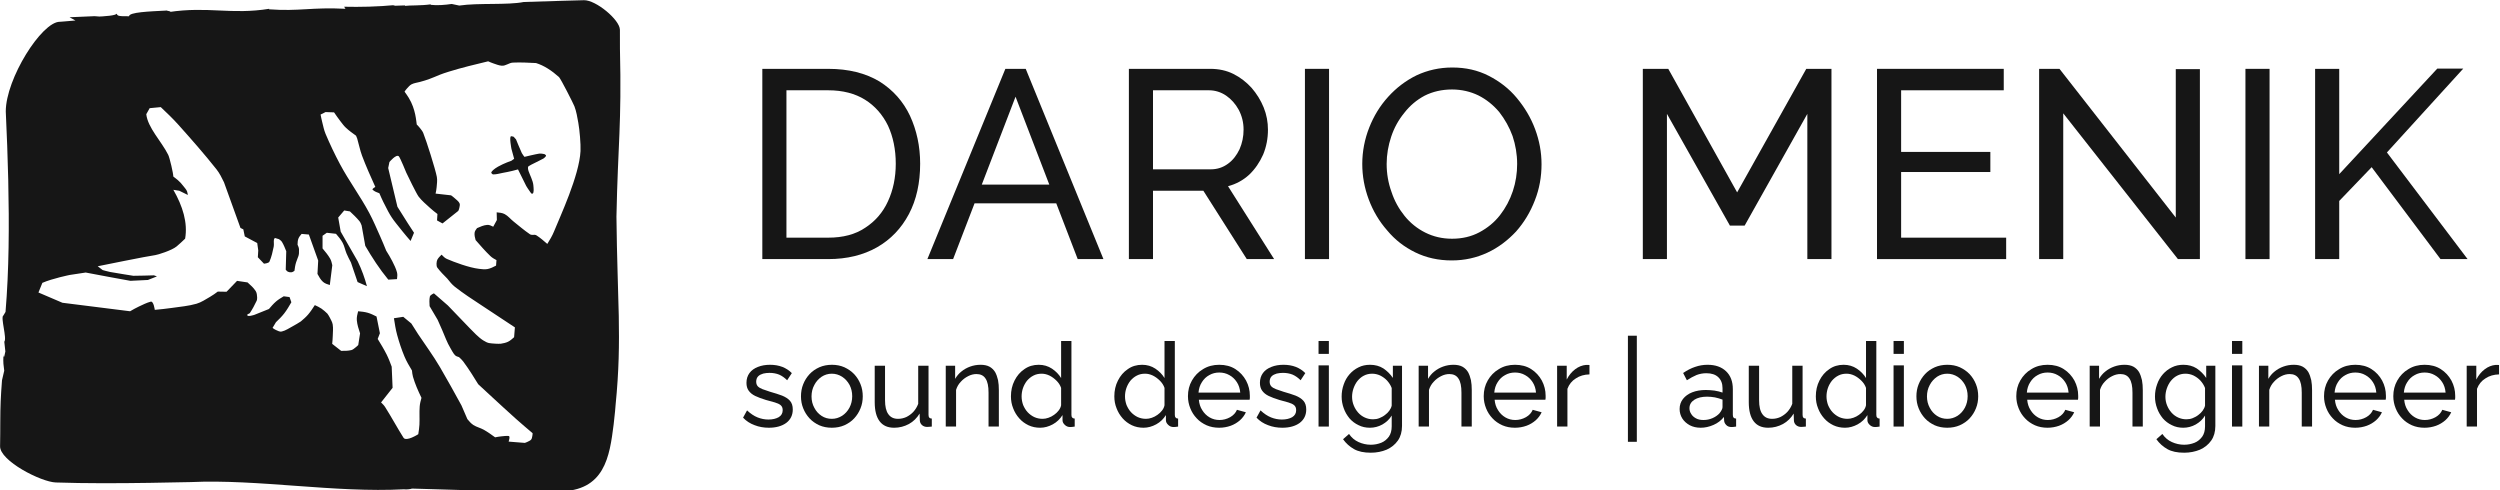 <?xml version="1.0" encoding="UTF-8" standalone="no"?>
<!DOCTYPE svg PUBLIC "-//W3C//DTD SVG 1.1//EN" "http://www.w3.org/Graphics/SVG/1.1/DTD/svg11.dtd">
<svg width="100%" height="100%" viewBox="0 0 622 122" version="1.1" xmlns="http://www.w3.org/2000/svg" xmlns:xlink="http://www.w3.org/1999/xlink" xml:space="preserve" xmlns:serif="http://www.serif.com/" style="fill-rule:evenodd;clip-rule:evenodd;stroke-linejoin:round;stroke-miterlimit:2;">
    <g transform="matrix(1,0,0,1,-199.5,-451.037)">
        <g id="logo2" transform="matrix(1,0,0,1,-110.5,0)">
            <g transform="matrix(1,0,0,1,252.64,257.152)">
                <g transform="matrix(66.667,0,0,66.667,241.36,258.348)">
                    <path d="M0.085,-0L0.085,-0.71L0.331,-0.71C0.407,-0.71 0.47,-0.694 0.522,-0.663C0.573,-0.631 0.611,-0.588 0.636,-0.535C0.661,-0.481 0.674,-0.421 0.674,-0.356C0.674,-0.284 0.66,-0.221 0.632,-0.168C0.604,-0.115 0.564,-0.073 0.513,-0.044C0.462,-0.015 0.401,-0 0.331,-0L0.085,-0ZM0.583,-0.356C0.583,-0.409 0.573,-0.457 0.554,-0.498C0.534,-0.539 0.505,-0.572 0.468,-0.595C0.431,-0.618 0.385,-0.63 0.331,-0.63L0.175,-0.63L0.175,-0.08L0.331,-0.08C0.386,-0.08 0.432,-0.092 0.469,-0.117C0.506,-0.141 0.535,-0.174 0.554,-0.216C0.573,-0.257 0.583,-0.304 0.583,-0.356Z" style="fill:rgb(22,22,22);fill-rule:nonzero;"/>
                </g>
                <g transform="matrix(66.667,0,0,66.667,287.427,258.348)">
                    <path d="M0.301,-0.71L0.377,-0.71L0.667,-0L0.571,-0L0.491,-0.208L0.186,-0.208L0.106,-0L0.01,-0L0.301,-0.71ZM0.465,-0.278L0.339,-0.606L0.213,-0.278L0.465,-0.278Z" style="fill:rgb(22,22,22);fill-rule:nonzero;"/>
                </g>
                <g transform="matrix(66.667,0,0,66.667,332.56,258.348)">
                    <path d="M0.085,-0L0.085,-0.71L0.389,-0.71C0.42,-0.71 0.449,-0.704 0.475,-0.691C0.501,-0.678 0.524,-0.66 0.543,-0.639C0.562,-0.617 0.577,-0.593 0.588,-0.566C0.599,-0.539 0.604,-0.511 0.604,-0.483C0.604,-0.45 0.598,-0.419 0.586,-0.39C0.573,-0.361 0.556,-0.336 0.534,-0.315C0.511,-0.294 0.485,-0.28 0.455,-0.272L0.627,-0L0.525,-0L0.363,-0.255L0.175,-0.255L0.175,-0L0.085,-0ZM0.175,-0.335L0.39,-0.335C0.415,-0.335 0.436,-0.342 0.455,-0.356C0.473,-0.369 0.487,-0.387 0.498,-0.41C0.508,-0.433 0.513,-0.457 0.513,-0.483C0.513,-0.51 0.507,-0.534 0.495,-0.557C0.483,-0.579 0.467,-0.597 0.448,-0.61C0.429,-0.623 0.407,-0.63 0.384,-0.63L0.175,-0.63L0.175,-0.335Z" style="fill:rgb(22,22,22);fill-rule:nonzero;"/>
                </g>
                <g transform="matrix(66.667,0,0,66.667,376.36,258.348)">
                    <rect x="0.085" y="-0.71" width="0.09" height="0.71" style="fill:rgb(22,22,22);fill-rule:nonzero;"/>
                </g>
                <g transform="matrix(66.667,0,0,66.667,393.693,258.348)">
                    <path d="M0.373,0.005C0.323,0.005 0.278,-0.005 0.237,-0.025C0.196,-0.045 0.161,-0.072 0.132,-0.107C0.102,-0.141 0.079,-0.18 0.063,-0.223C0.047,-0.266 0.039,-0.31 0.039,-0.355C0.039,-0.402 0.048,-0.448 0.065,-0.491C0.082,-0.534 0.105,-0.572 0.136,-0.606C0.166,-0.639 0.201,-0.666 0.242,-0.686C0.283,-0.705 0.327,-0.715 0.375,-0.715C0.425,-0.715 0.47,-0.705 0.511,-0.684C0.552,-0.663 0.587,-0.636 0.616,-0.601C0.645,-0.566 0.668,-0.528 0.684,-0.485C0.7,-0.442 0.708,-0.399 0.708,-0.354C0.708,-0.307 0.7,-0.262 0.683,-0.219C0.666,-0.175 0.643,-0.137 0.613,-0.103C0.582,-0.07 0.547,-0.043 0.506,-0.024C0.465,-0.005 0.421,0.005 0.373,0.005ZM0.13,-0.355C0.13,-0.319 0.136,-0.284 0.148,-0.251C0.159,-0.217 0.176,-0.187 0.197,-0.161C0.218,-0.135 0.244,-0.114 0.274,-0.099C0.304,-0.084 0.337,-0.076 0.374,-0.076C0.412,-0.076 0.446,-0.084 0.476,-0.1C0.506,-0.116 0.532,-0.137 0.553,-0.164C0.574,-0.191 0.59,-0.221 0.601,-0.254C0.612,-0.287 0.617,-0.321 0.617,-0.355C0.617,-0.391 0.611,-0.426 0.6,-0.459C0.588,-0.492 0.571,-0.522 0.55,-0.549C0.528,-0.575 0.502,-0.596 0.472,-0.611C0.443,-0.625 0.41,-0.633 0.374,-0.633C0.336,-0.633 0.302,-0.625 0.272,-0.61C0.242,-0.594 0.217,-0.573 0.196,-0.546C0.174,-0.519 0.158,-0.49 0.147,-0.457C0.136,-0.424 0.13,-0.39 0.13,-0.355Z" style="fill:rgb(22,22,22);fill-rule:nonzero;"/>
                </g>
                <g transform="matrix(66.667,0,0,66.667,460.427,258.348)">
                    <path d="M0.699,-0L0.699,-0.542L0.465,-0.125L0.41,-0.125L0.175,-0.542L0.175,-0L0.085,-0L0.085,-0.71L0.18,-0.71L0.437,-0.249L0.695,-0.71L0.789,-0.71L0.789,-0L0.699,-0Z" style="fill:rgb(22,22,22);fill-rule:nonzero;"/>
                </g>
                <g transform="matrix(66.667,0,0,66.667,518.693,258.348)">
                    <path d="M0.567,-0.08L0.567,-0L0.085,-0L0.085,-0.71L0.558,-0.71L0.558,-0.63L0.175,-0.63L0.175,-0.4L0.508,-0.4L0.508,-0.325L0.175,-0.325L0.175,-0.08L0.567,-0.08Z" style="fill:rgb(22,22,22);fill-rule:nonzero;"/>
                </g>
                <g transform="matrix(66.667,0,0,66.667,559.027,258.348)">
                    <path d="M0.175,-0.544L0.175,-0L0.085,-0L0.085,-0.71L0.161,-0.71L0.595,-0.155L0.595,-0.709L0.685,-0.709L0.685,-0L0.603,-0L0.175,-0.544Z" style="fill:rgb(22,22,22);fill-rule:nonzero;"/>
                </g>
                <g transform="matrix(66.667,0,0,66.667,610.36,258.348)">
                    <rect x="0.085" y="-0.71" width="0.09" height="0.71" style="fill:rgb(22,22,22);fill-rule:nonzero;"/>
                </g>
                <g transform="matrix(66.667,0,0,66.667,627.693,258.348)">
                    <path d="M0.085,-0L0.085,-0.71L0.175,-0.71L0.175,-0.317L0.541,-0.711L0.638,-0.711L0.353,-0.398L0.654,-0L0.553,-0L0.296,-0.343L0.175,-0.217L0.175,-0L0.085,-0Z" style="fill:rgb(22,22,22);fill-rule:nonzero;"/>
                </g>
                <g transform="matrix(29.167,0,0,29.167,241.36,300.015)">
                    <path d="M0.25,0.01C0.207,0.01 0.166,0.003 0.128,-0.012C0.09,-0.026 0.057,-0.047 0.03,-0.076L0.064,-0.138C0.094,-0.11 0.124,-0.09 0.154,-0.078C0.184,-0.066 0.215,-0.06 0.246,-0.06C0.282,-0.06 0.311,-0.067 0.334,-0.08C0.357,-0.094 0.368,-0.114 0.368,-0.14C0.368,-0.159 0.362,-0.173 0.35,-0.183C0.339,-0.192 0.322,-0.2 0.301,-0.206C0.28,-0.212 0.254,-0.219 0.225,-0.227C0.189,-0.238 0.159,-0.249 0.134,-0.261C0.109,-0.273 0.091,-0.288 0.078,-0.306C0.065,-0.324 0.059,-0.346 0.059,-0.373C0.059,-0.406 0.068,-0.434 0.085,-0.457C0.102,-0.48 0.126,-0.497 0.157,-0.509C0.187,-0.521 0.221,-0.527 0.26,-0.527C0.299,-0.527 0.334,-0.521 0.365,-0.509C0.396,-0.497 0.423,-0.479 0.446,-0.456L0.406,-0.395C0.385,-0.416 0.363,-0.432 0.338,-0.443C0.313,-0.453 0.286,-0.458 0.255,-0.458C0.237,-0.458 0.219,-0.456 0.202,-0.452C0.185,-0.447 0.17,-0.44 0.159,-0.429C0.148,-0.418 0.142,-0.402 0.142,-0.383C0.142,-0.366 0.147,-0.353 0.156,-0.343C0.165,-0.334 0.178,-0.326 0.196,-0.319C0.213,-0.313 0.235,-0.305 0.26,-0.297C0.299,-0.286 0.334,-0.275 0.363,-0.264C0.392,-0.252 0.414,-0.238 0.43,-0.22C0.446,-0.202 0.454,-0.177 0.454,-0.146C0.454,-0.097 0.435,-0.059 0.398,-0.031C0.361,-0.004 0.311,0.01 0.25,0.01Z" style="fill:rgb(22,22,22);fill-rule:nonzero;"/>
                </g>
                <g transform="matrix(29.167,0,0,29.167,255.593,300.015)">
                    <path d="M0.299,0.01C0.26,0.01 0.224,0.003 0.192,-0.011C0.16,-0.026 0.132,-0.045 0.109,-0.07C0.086,-0.095 0.068,-0.123 0.055,-0.156C0.042,-0.188 0.036,-0.222 0.036,-0.258C0.036,-0.294 0.042,-0.329 0.055,-0.361C0.068,-0.394 0.086,-0.422 0.109,-0.447C0.132,-0.472 0.16,-0.491 0.193,-0.506C0.225,-0.52 0.261,-0.527 0.3,-0.527C0.339,-0.527 0.374,-0.52 0.406,-0.506C0.438,-0.491 0.466,-0.472 0.49,-0.447C0.513,-0.422 0.531,-0.394 0.544,-0.361C0.557,-0.329 0.563,-0.294 0.563,-0.258C0.563,-0.222 0.557,-0.188 0.544,-0.156C0.531,-0.123 0.513,-0.095 0.49,-0.07C0.467,-0.045 0.439,-0.026 0.406,-0.011C0.374,0.003 0.338,0.01 0.299,0.01ZM0.126,-0.257C0.126,-0.221 0.134,-0.189 0.15,-0.16C0.165,-0.131 0.186,-0.108 0.212,-0.091C0.238,-0.074 0.267,-0.066 0.299,-0.066C0.331,-0.066 0.36,-0.075 0.387,-0.092C0.413,-0.109 0.434,-0.132 0.45,-0.162C0.465,-0.191 0.473,-0.223 0.473,-0.259C0.473,-0.295 0.465,-0.327 0.45,-0.356C0.434,-0.385 0.413,-0.408 0.387,-0.425C0.36,-0.442 0.331,-0.451 0.299,-0.451C0.267,-0.451 0.238,-0.442 0.212,-0.425C0.186,-0.407 0.165,-0.384 0.15,-0.355C0.134,-0.326 0.126,-0.293 0.126,-0.257Z" style="fill:rgb(22,22,22);fill-rule:nonzero;"/>
                </g>
                <g transform="matrix(29.167,0,0,29.167,273.064,300.015)">
                    <path d="M0.066,-0.208L0.066,-0.519L0.154,-0.519L0.154,-0.225C0.154,-0.172 0.163,-0.132 0.182,-0.106C0.201,-0.079 0.228,-0.066 0.265,-0.066C0.289,-0.066 0.312,-0.071 0.335,-0.081C0.357,-0.092 0.377,-0.106 0.395,-0.125C0.413,-0.145 0.427,-0.167 0.437,-0.194L0.437,-0.519L0.525,-0.519L0.525,-0.1C0.525,-0.089 0.527,-0.081 0.532,-0.076C0.536,-0.071 0.543,-0.069 0.553,-0.068L0.553,-0C0.543,0.001 0.535,0.002 0.53,0.002C0.524,0.003 0.518,0.003 0.513,0.003C0.496,0.003 0.482,-0.002 0.47,-0.012C0.458,-0.023 0.452,-0.035 0.451,-0.051L0.449,-0.111C0.426,-0.073 0.396,-0.043 0.358,-0.022C0.319,-0.001 0.277,0.01 0.232,0.01C0.177,0.01 0.136,-0.008 0.108,-0.045C0.08,-0.082 0.066,-0.136 0.066,-0.208Z" style="fill:rgb(22,22,22);fill-rule:nonzero;"/>
                </g>
                <g transform="matrix(29.167,0,0,29.167,290.593,300.015)">
                    <path d="M0.524,-0L0.436,-0L0.436,-0.289C0.436,-0.344 0.428,-0.384 0.41,-0.41C0.394,-0.435 0.368,-0.448 0.333,-0.448C0.309,-0.448 0.285,-0.442 0.262,-0.43C0.238,-0.418 0.217,-0.402 0.199,-0.382C0.18,-0.362 0.167,-0.339 0.159,-0.313L0.159,-0L0.071,-0L0.071,-0.519L0.151,-0.519L0.151,-0.407C0.165,-0.431 0.183,-0.453 0.205,-0.47C0.227,-0.488 0.252,-0.502 0.28,-0.512C0.308,-0.522 0.337,-0.527 0.368,-0.527C0.398,-0.527 0.423,-0.522 0.444,-0.511C0.464,-0.5 0.48,-0.484 0.492,-0.465C0.503,-0.445 0.511,-0.422 0.517,-0.396C0.522,-0.37 0.524,-0.341 0.524,-0.31L0.524,-0Z" style="fill:rgb(22,22,22);fill-rule:nonzero;"/>
                </g>
                <g transform="matrix(29.167,0,0,29.167,307.802,300.015)">
                    <path d="M0.037,-0.258C0.037,-0.307 0.047,-0.352 0.068,-0.393C0.088,-0.433 0.116,-0.466 0.152,-0.49C0.187,-0.515 0.228,-0.527 0.274,-0.527C0.316,-0.527 0.354,-0.516 0.387,-0.494C0.42,-0.472 0.446,-0.445 0.465,-0.414L0.465,-0.73L0.553,-0.73L0.553,-0.1C0.553,-0.089 0.555,-0.082 0.56,-0.077C0.564,-0.071 0.571,-0.069 0.581,-0.068L0.581,-0C0.564,0.003 0.551,0.004 0.542,0.004C0.525,0.004 0.509,-0.002 0.497,-0.014C0.484,-0.026 0.477,-0.039 0.477,-0.054L0.477,-0.098C0.456,-0.065 0.429,-0.038 0.394,-0.019C0.359,0 0.323,0.01 0.286,0.01C0.25,0.01 0.217,0.003 0.187,-0.011C0.156,-0.026 0.13,-0.045 0.108,-0.07C0.085,-0.096 0.068,-0.124 0.056,-0.156C0.043,-0.188 0.037,-0.222 0.037,-0.258ZM0.465,-0.182L0.465,-0.33C0.457,-0.353 0.444,-0.373 0.426,-0.391C0.408,-0.409 0.388,-0.424 0.366,-0.435C0.343,-0.446 0.321,-0.451 0.299,-0.451C0.273,-0.451 0.25,-0.446 0.229,-0.435C0.207,-0.424 0.19,-0.409 0.174,-0.391C0.16,-0.373 0.148,-0.352 0.14,-0.329C0.132,-0.306 0.128,-0.282 0.128,-0.257C0.128,-0.231 0.133,-0.207 0.141,-0.184C0.151,-0.161 0.163,-0.14 0.18,-0.122C0.196,-0.105 0.215,-0.091 0.236,-0.081C0.258,-0.071 0.282,-0.066 0.307,-0.066C0.323,-0.066 0.34,-0.069 0.357,-0.075C0.374,-0.081 0.39,-0.089 0.405,-0.1C0.42,-0.11 0.433,-0.123 0.444,-0.137C0.455,-0.151 0.462,-0.166 0.465,-0.182Z" style="fill:rgb(22,22,22);fill-rule:nonzero;"/>
                </g>
                <g transform="matrix(29.167,0,0,29.167,333.527,300.015)">
                    <path d="M0.037,-0.258C0.037,-0.307 0.047,-0.352 0.068,-0.393C0.088,-0.433 0.116,-0.466 0.152,-0.49C0.187,-0.515 0.228,-0.527 0.274,-0.527C0.316,-0.527 0.354,-0.516 0.387,-0.494C0.42,-0.472 0.446,-0.445 0.465,-0.414L0.465,-0.73L0.553,-0.73L0.553,-0.1C0.553,-0.089 0.555,-0.082 0.56,-0.077C0.564,-0.071 0.571,-0.069 0.581,-0.068L0.581,-0C0.564,0.003 0.551,0.004 0.542,0.004C0.525,0.004 0.509,-0.002 0.497,-0.014C0.484,-0.026 0.477,-0.039 0.477,-0.054L0.477,-0.098C0.456,-0.065 0.429,-0.038 0.394,-0.019C0.359,0 0.323,0.01 0.286,0.01C0.25,0.01 0.217,0.003 0.187,-0.011C0.156,-0.026 0.13,-0.045 0.108,-0.07C0.085,-0.096 0.068,-0.124 0.056,-0.156C0.043,-0.188 0.037,-0.222 0.037,-0.258ZM0.465,-0.182L0.465,-0.33C0.457,-0.353 0.444,-0.373 0.426,-0.391C0.408,-0.409 0.388,-0.424 0.366,-0.435C0.343,-0.446 0.321,-0.451 0.299,-0.451C0.273,-0.451 0.25,-0.446 0.229,-0.435C0.207,-0.424 0.19,-0.409 0.174,-0.391C0.16,-0.373 0.148,-0.352 0.14,-0.329C0.132,-0.306 0.128,-0.282 0.128,-0.257C0.128,-0.231 0.133,-0.207 0.141,-0.184C0.151,-0.161 0.163,-0.14 0.18,-0.122C0.196,-0.105 0.215,-0.091 0.236,-0.081C0.258,-0.071 0.282,-0.066 0.307,-0.066C0.323,-0.066 0.34,-0.069 0.357,-0.075C0.374,-0.081 0.39,-0.089 0.405,-0.1C0.42,-0.11 0.433,-0.123 0.444,-0.137C0.455,-0.151 0.462,-0.166 0.465,-0.182Z" style="fill:rgb(22,22,22);fill-rule:nonzero;"/>
                </g>
                <g transform="matrix(29.167,0,0,29.167,351.873,300.015)">
                    <path d="M0.302,0.01C0.263,0.01 0.227,0.003 0.195,-0.011C0.162,-0.026 0.134,-0.045 0.111,-0.07C0.087,-0.095 0.069,-0.123 0.056,-0.156C0.043,-0.188 0.036,-0.223 0.036,-0.259C0.036,-0.308 0.047,-0.353 0.07,-0.393C0.093,-0.433 0.124,-0.466 0.165,-0.49C0.205,-0.515 0.251,-0.527 0.303,-0.527C0.356,-0.527 0.402,-0.515 0.441,-0.49C0.48,-0.465 0.51,-0.432 0.532,-0.392C0.553,-0.352 0.564,-0.309 0.564,-0.263C0.564,-0.256 0.564,-0.25 0.564,-0.243C0.563,-0.237 0.563,-0.232 0.562,-0.229L0.129,-0.229C0.132,-0.195 0.141,-0.166 0.158,-0.14C0.174,-0.114 0.195,-0.093 0.221,-0.078C0.247,-0.063 0.275,-0.056 0.305,-0.056C0.337,-0.056 0.367,-0.064 0.396,-0.08C0.424,-0.096 0.443,-0.117 0.454,-0.143L0.53,-0.122C0.519,-0.097 0.502,-0.074 0.48,-0.054C0.457,-0.034 0.431,-0.018 0.401,-0.007C0.37,0.004 0.337,0.01 0.302,0.01ZM0.126,-0.29L0.482,-0.29C0.479,-0.324 0.47,-0.353 0.453,-0.379C0.436,-0.405 0.415,-0.425 0.389,-0.439C0.363,-0.454 0.334,-0.461 0.303,-0.461C0.272,-0.461 0.244,-0.454 0.218,-0.439C0.192,-0.425 0.171,-0.405 0.155,-0.379C0.138,-0.353 0.129,-0.324 0.126,-0.29Z" style="fill:rgb(22,22,22);fill-rule:nonzero;"/>
                </g>
                <g transform="matrix(29.167,0,0,29.167,369.11,300.015)">
                    <path d="M0.25,0.01C0.207,0.01 0.166,0.003 0.128,-0.012C0.09,-0.026 0.057,-0.047 0.03,-0.076L0.064,-0.138C0.094,-0.11 0.124,-0.09 0.154,-0.078C0.184,-0.066 0.215,-0.06 0.246,-0.06C0.282,-0.06 0.311,-0.067 0.334,-0.08C0.357,-0.094 0.368,-0.114 0.368,-0.14C0.368,-0.159 0.362,-0.173 0.35,-0.183C0.339,-0.192 0.322,-0.2 0.301,-0.206C0.28,-0.212 0.254,-0.219 0.225,-0.227C0.189,-0.238 0.159,-0.249 0.134,-0.261C0.109,-0.273 0.091,-0.288 0.078,-0.306C0.065,-0.324 0.059,-0.346 0.059,-0.373C0.059,-0.406 0.068,-0.434 0.085,-0.457C0.102,-0.48 0.126,-0.497 0.157,-0.509C0.187,-0.521 0.221,-0.527 0.26,-0.527C0.299,-0.527 0.334,-0.521 0.365,-0.509C0.396,-0.497 0.423,-0.479 0.446,-0.456L0.406,-0.395C0.385,-0.416 0.363,-0.432 0.338,-0.443C0.313,-0.453 0.286,-0.458 0.255,-0.458C0.237,-0.458 0.219,-0.456 0.202,-0.452C0.185,-0.447 0.17,-0.44 0.159,-0.429C0.148,-0.418 0.142,-0.402 0.142,-0.383C0.142,-0.366 0.147,-0.353 0.156,-0.343C0.165,-0.334 0.178,-0.326 0.196,-0.319C0.213,-0.313 0.235,-0.305 0.26,-0.297C0.299,-0.286 0.334,-0.275 0.363,-0.264C0.392,-0.252 0.414,-0.238 0.43,-0.22C0.446,-0.202 0.454,-0.177 0.454,-0.146C0.454,-0.097 0.435,-0.059 0.398,-0.031C0.361,-0.004 0.311,0.01 0.25,0.01Z" style="fill:rgb(22,22,22);fill-rule:nonzero;"/>
                </g>
                <g transform="matrix(29.167,0,0,29.167,383.343,300.015)">
                    <path d="M0.071,-0L0.071,-0.522L0.159,-0.522L0.159,-0L0.071,-0ZM0.071,-0.62L0.071,-0.73L0.159,-0.73L0.159,-0.62L0.071,-0.62Z" style="fill:rgb(22,22,22);fill-rule:nonzero;"/>
                </g>
                <g transform="matrix(29.167,0,0,29.167,390.052,300.015)">
                    <path d="M0.279,0.01C0.244,0.01 0.211,0.003 0.182,-0.012C0.152,-0.026 0.126,-0.046 0.105,-0.07C0.084,-0.096 0.067,-0.124 0.056,-0.156C0.044,-0.188 0.038,-0.221 0.038,-0.256C0.038,-0.293 0.044,-0.327 0.056,-0.36C0.067,-0.393 0.084,-0.422 0.106,-0.447C0.127,-0.471 0.153,-0.491 0.182,-0.505C0.211,-0.52 0.244,-0.527 0.28,-0.527C0.323,-0.527 0.361,-0.517 0.394,-0.496C0.426,-0.474 0.453,-0.448 0.475,-0.415L0.475,-0.519L0.553,-0.519L0.553,-0.005C0.553,0.044 0.541,0.086 0.518,0.119C0.494,0.153 0.462,0.179 0.422,0.197C0.381,0.214 0.336,0.223 0.287,0.223C0.228,0.223 0.18,0.213 0.143,0.192C0.106,0.171 0.075,0.143 0.05,0.108L0.101,0.063C0.122,0.094 0.149,0.117 0.182,0.132C0.215,0.147 0.25,0.155 0.287,0.155C0.319,0.155 0.348,0.149 0.376,0.138C0.403,0.127 0.424,0.109 0.441,0.086C0.457,0.063 0.465,0.033 0.465,-0.002L0.465,-0.094C0.446,-0.062 0.419,-0.037 0.386,-0.018C0.352,0.001 0.316,0.01 0.279,0.01ZM0.306,-0.062C0.325,-0.062 0.343,-0.065 0.36,-0.072C0.377,-0.079 0.393,-0.087 0.408,-0.099C0.423,-0.11 0.435,-0.122 0.445,-0.136C0.455,-0.15 0.462,-0.164 0.465,-0.179L0.465,-0.329C0.456,-0.353 0.442,-0.374 0.425,-0.393C0.408,-0.411 0.388,-0.425 0.366,-0.436C0.344,-0.446 0.321,-0.451 0.298,-0.451C0.271,-0.451 0.248,-0.445 0.227,-0.434C0.205,-0.423 0.188,-0.407 0.173,-0.389C0.158,-0.37 0.147,-0.348 0.139,-0.325C0.131,-0.302 0.127,-0.278 0.127,-0.254C0.127,-0.228 0.132,-0.203 0.141,-0.181C0.15,-0.158 0.163,-0.137 0.179,-0.119C0.195,-0.101 0.214,-0.087 0.236,-0.077C0.258,-0.067 0.281,-0.062 0.306,-0.062Z" style="fill:rgb(22,22,22);fill-rule:nonzero;"/>
                </g>
                <g transform="matrix(29.167,0,0,29.167,408.252,300.015)">
                    <path d="M0.524,-0L0.436,-0L0.436,-0.289C0.436,-0.344 0.428,-0.384 0.41,-0.41C0.394,-0.435 0.368,-0.448 0.333,-0.448C0.309,-0.448 0.285,-0.442 0.262,-0.43C0.238,-0.418 0.217,-0.402 0.199,-0.382C0.18,-0.362 0.167,-0.339 0.159,-0.313L0.159,-0L0.071,-0L0.071,-0.519L0.151,-0.519L0.151,-0.407C0.165,-0.431 0.183,-0.453 0.205,-0.47C0.227,-0.488 0.252,-0.502 0.28,-0.512C0.308,-0.522 0.337,-0.527 0.368,-0.527C0.398,-0.527 0.423,-0.522 0.444,-0.511C0.464,-0.5 0.48,-0.484 0.492,-0.465C0.503,-0.445 0.511,-0.422 0.517,-0.396C0.522,-0.37 0.524,-0.341 0.524,-0.31L0.524,-0Z" style="fill:rgb(22,22,22);fill-rule:nonzero;"/>
                </g>
                <g transform="matrix(29.167,0,0,29.167,425.46,300.015)">
                    <path d="M0.302,0.01C0.263,0.01 0.227,0.003 0.195,-0.011C0.162,-0.026 0.134,-0.045 0.111,-0.07C0.087,-0.095 0.069,-0.123 0.056,-0.156C0.043,-0.188 0.036,-0.223 0.036,-0.259C0.036,-0.308 0.047,-0.353 0.07,-0.393C0.093,-0.433 0.124,-0.466 0.165,-0.49C0.205,-0.515 0.251,-0.527 0.303,-0.527C0.356,-0.527 0.402,-0.515 0.441,-0.49C0.48,-0.465 0.51,-0.432 0.532,-0.392C0.553,-0.352 0.564,-0.309 0.564,-0.263C0.564,-0.256 0.564,-0.25 0.564,-0.243C0.563,-0.237 0.563,-0.232 0.562,-0.229L0.129,-0.229C0.132,-0.195 0.141,-0.166 0.158,-0.14C0.174,-0.114 0.195,-0.093 0.221,-0.078C0.247,-0.063 0.275,-0.056 0.305,-0.056C0.337,-0.056 0.367,-0.064 0.396,-0.08C0.424,-0.096 0.443,-0.117 0.454,-0.143L0.53,-0.122C0.519,-0.097 0.502,-0.074 0.48,-0.054C0.457,-0.034 0.431,-0.018 0.401,-0.007C0.37,0.004 0.337,0.01 0.302,0.01ZM0.126,-0.29L0.482,-0.29C0.479,-0.324 0.47,-0.353 0.453,-0.379C0.436,-0.405 0.415,-0.425 0.389,-0.439C0.363,-0.454 0.334,-0.461 0.303,-0.461C0.272,-0.461 0.244,-0.454 0.218,-0.439C0.192,-0.425 0.171,-0.405 0.155,-0.379C0.138,-0.353 0.129,-0.324 0.126,-0.29Z" style="fill:rgb(22,22,22);fill-rule:nonzero;"/>
                </g>
                <g transform="matrix(29.167,0,0,29.167,442.698,300.015)">
                    <path d="M0.347,-0.445C0.303,-0.444 0.264,-0.433 0.231,-0.411C0.197,-0.39 0.173,-0.36 0.159,-0.322L0.159,-0L0.071,-0L0.071,-0.519L0.153,-0.519L0.153,-0.401C0.171,-0.437 0.195,-0.466 0.225,-0.489C0.254,-0.511 0.285,-0.523 0.318,-0.526L0.335,-0.526C0.34,-0.526 0.344,-0.526 0.347,-0.525L0.347,-0.445Z" style="fill:rgb(22,22,22);fill-rule:nonzero;"/>
                </g>
                <g transform="matrix(29.167,0,0,29.167,459.993,300.015)">
                    <rect x="0.082" y="-0.775" width="0.076" height="0.905" style="fill:rgb(22,22,22);fill-rule:nonzero;"/>
                </g>
                <g transform="matrix(29.167,0,0,29.167,474.373,300.015)">
                    <path d="M0.03,-0.15C0.03,-0.183 0.04,-0.212 0.059,-0.236C0.078,-0.26 0.104,-0.279 0.137,-0.292C0.17,-0.305 0.209,-0.312 0.253,-0.312C0.276,-0.312 0.301,-0.31 0.327,-0.307C0.353,-0.303 0.376,-0.297 0.396,-0.29L0.396,-0.328C0.396,-0.367 0.384,-0.398 0.36,-0.421C0.336,-0.444 0.302,-0.455 0.258,-0.455C0.229,-0.455 0.202,-0.45 0.175,-0.44C0.149,-0.429 0.121,-0.414 0.092,-0.395L0.06,-0.457C0.094,-0.48 0.128,-0.498 0.162,-0.509C0.196,-0.521 0.231,-0.527 0.268,-0.527C0.335,-0.527 0.387,-0.509 0.426,-0.472C0.465,-0.435 0.484,-0.384 0.484,-0.319L0.484,-0.1C0.484,-0.089 0.486,-0.081 0.491,-0.076C0.495,-0.071 0.502,-0.069 0.512,-0.068L0.512,-0C0.503,0.001 0.496,0.002 0.49,0.003C0.483,0.004 0.478,0.004 0.474,0.004C0.453,0.004 0.438,-0.002 0.428,-0.013C0.417,-0.024 0.411,-0.036 0.41,-0.049L0.408,-0.082C0.385,-0.053 0.356,-0.03 0.319,-0.014C0.282,0.002 0.246,0.01 0.21,0.01C0.175,0.01 0.144,0.003 0.117,-0.011C0.09,-0.026 0.068,-0.045 0.053,-0.069C0.038,-0.093 0.03,-0.12 0.03,-0.15ZM0.37,-0.113C0.378,-0.123 0.384,-0.132 0.389,-0.142C0.394,-0.151 0.396,-0.159 0.396,-0.166L0.396,-0.23C0.375,-0.238 0.354,-0.244 0.331,-0.249C0.308,-0.253 0.286,-0.255 0.264,-0.255C0.219,-0.255 0.183,-0.246 0.156,-0.229C0.128,-0.211 0.114,-0.187 0.114,-0.157C0.114,-0.14 0.118,-0.124 0.128,-0.109C0.137,-0.093 0.15,-0.081 0.168,-0.071C0.185,-0.061 0.207,-0.056 0.233,-0.056C0.26,-0.056 0.286,-0.061 0.311,-0.072C0.336,-0.083 0.355,-0.097 0.37,-0.113Z" style="fill:rgb(22,22,22);fill-rule:nonzero;"/>
                </g>
                <g transform="matrix(29.167,0,0,29.167,490.531,300.015)">
                    <path d="M0.066,-0.208L0.066,-0.519L0.154,-0.519L0.154,-0.225C0.154,-0.172 0.163,-0.132 0.182,-0.106C0.201,-0.079 0.228,-0.066 0.265,-0.066C0.289,-0.066 0.312,-0.071 0.335,-0.081C0.357,-0.092 0.377,-0.106 0.395,-0.125C0.413,-0.145 0.427,-0.167 0.437,-0.194L0.437,-0.519L0.525,-0.519L0.525,-0.1C0.525,-0.089 0.527,-0.081 0.532,-0.076C0.536,-0.071 0.543,-0.069 0.553,-0.068L0.553,-0C0.543,0.001 0.535,0.002 0.53,0.002C0.524,0.003 0.518,0.003 0.513,0.003C0.496,0.003 0.482,-0.002 0.47,-0.012C0.458,-0.023 0.452,-0.035 0.451,-0.051L0.449,-0.111C0.426,-0.073 0.396,-0.043 0.358,-0.022C0.319,-0.001 0.277,0.01 0.232,0.01C0.177,0.01 0.136,-0.008 0.108,-0.045C0.08,-0.082 0.066,-0.136 0.066,-0.208Z" style="fill:rgb(22,22,22);fill-rule:nonzero;"/>
                </g>
                <g transform="matrix(29.167,0,0,29.167,508.06,300.015)">
                    <path d="M0.037,-0.258C0.037,-0.307 0.047,-0.352 0.068,-0.393C0.088,-0.433 0.116,-0.466 0.152,-0.49C0.187,-0.515 0.228,-0.527 0.274,-0.527C0.316,-0.527 0.354,-0.516 0.387,-0.494C0.42,-0.472 0.446,-0.445 0.465,-0.414L0.465,-0.73L0.553,-0.73L0.553,-0.1C0.553,-0.089 0.555,-0.082 0.56,-0.077C0.564,-0.071 0.571,-0.069 0.581,-0.068L0.581,-0C0.564,0.003 0.551,0.004 0.542,0.004C0.525,0.004 0.509,-0.002 0.497,-0.014C0.484,-0.026 0.477,-0.039 0.477,-0.054L0.477,-0.098C0.456,-0.065 0.429,-0.038 0.394,-0.019C0.359,0 0.323,0.01 0.286,0.01C0.25,0.01 0.217,0.003 0.187,-0.011C0.156,-0.026 0.13,-0.045 0.108,-0.07C0.085,-0.096 0.068,-0.124 0.056,-0.156C0.043,-0.188 0.037,-0.222 0.037,-0.258ZM0.465,-0.182L0.465,-0.33C0.457,-0.353 0.444,-0.373 0.426,-0.391C0.408,-0.409 0.388,-0.424 0.366,-0.435C0.343,-0.446 0.321,-0.451 0.299,-0.451C0.273,-0.451 0.25,-0.446 0.229,-0.435C0.207,-0.424 0.19,-0.409 0.174,-0.391C0.16,-0.373 0.148,-0.352 0.14,-0.329C0.132,-0.306 0.128,-0.282 0.128,-0.257C0.128,-0.231 0.133,-0.207 0.141,-0.184C0.151,-0.161 0.163,-0.14 0.18,-0.122C0.196,-0.105 0.215,-0.091 0.236,-0.081C0.258,-0.071 0.282,-0.066 0.307,-0.066C0.323,-0.066 0.34,-0.069 0.357,-0.075C0.374,-0.081 0.39,-0.089 0.405,-0.1C0.42,-0.11 0.433,-0.123 0.444,-0.137C0.455,-0.151 0.462,-0.166 0.465,-0.182Z" style="fill:rgb(22,22,22);fill-rule:nonzero;"/>
                </g>
                <g transform="matrix(29.167,0,0,29.167,526.406,300.015)">
                    <path d="M0.071,-0L0.071,-0.522L0.159,-0.522L0.159,-0L0.071,-0ZM0.071,-0.62L0.071,-0.73L0.159,-0.73L0.159,-0.62L0.071,-0.62Z" style="fill:rgb(22,22,22);fill-rule:nonzero;"/>
                </g>
                <g transform="matrix(29.167,0,0,29.167,533.114,300.015)">
                    <path d="M0.299,0.01C0.26,0.01 0.224,0.003 0.192,-0.011C0.16,-0.026 0.132,-0.045 0.109,-0.07C0.086,-0.095 0.068,-0.123 0.055,-0.156C0.042,-0.188 0.036,-0.222 0.036,-0.258C0.036,-0.294 0.042,-0.329 0.055,-0.361C0.068,-0.394 0.086,-0.422 0.109,-0.447C0.132,-0.472 0.16,-0.491 0.193,-0.506C0.225,-0.52 0.261,-0.527 0.3,-0.527C0.339,-0.527 0.374,-0.52 0.406,-0.506C0.438,-0.491 0.466,-0.472 0.49,-0.447C0.513,-0.422 0.531,-0.394 0.544,-0.361C0.557,-0.329 0.563,-0.294 0.563,-0.258C0.563,-0.222 0.557,-0.188 0.544,-0.156C0.531,-0.123 0.513,-0.095 0.49,-0.07C0.467,-0.045 0.439,-0.026 0.406,-0.011C0.374,0.003 0.338,0.01 0.299,0.01ZM0.126,-0.257C0.126,-0.221 0.134,-0.189 0.15,-0.16C0.165,-0.131 0.186,-0.108 0.212,-0.091C0.238,-0.074 0.267,-0.066 0.299,-0.066C0.331,-0.066 0.36,-0.075 0.387,-0.092C0.413,-0.109 0.434,-0.132 0.45,-0.162C0.465,-0.191 0.473,-0.223 0.473,-0.259C0.473,-0.295 0.465,-0.327 0.45,-0.356C0.434,-0.385 0.413,-0.408 0.387,-0.425C0.36,-0.442 0.331,-0.451 0.299,-0.451C0.267,-0.451 0.238,-0.442 0.212,-0.425C0.186,-0.407 0.165,-0.384 0.15,-0.355C0.134,-0.326 0.126,-0.293 0.126,-0.257Z" style="fill:rgb(22,22,22);fill-rule:nonzero;"/>
                </g>
                <g transform="matrix(29.167,0,0,29.167,557.964,300.015)">
                    <path d="M0.302,0.01C0.263,0.01 0.227,0.003 0.195,-0.011C0.162,-0.026 0.134,-0.045 0.111,-0.07C0.087,-0.095 0.069,-0.123 0.056,-0.156C0.043,-0.188 0.036,-0.223 0.036,-0.259C0.036,-0.308 0.047,-0.353 0.07,-0.393C0.093,-0.433 0.124,-0.466 0.165,-0.49C0.205,-0.515 0.251,-0.527 0.303,-0.527C0.356,-0.527 0.402,-0.515 0.441,-0.49C0.48,-0.465 0.51,-0.432 0.532,-0.392C0.553,-0.352 0.564,-0.309 0.564,-0.263C0.564,-0.256 0.564,-0.25 0.564,-0.243C0.563,-0.237 0.563,-0.232 0.562,-0.229L0.129,-0.229C0.132,-0.195 0.141,-0.166 0.158,-0.14C0.174,-0.114 0.195,-0.093 0.221,-0.078C0.247,-0.063 0.275,-0.056 0.305,-0.056C0.337,-0.056 0.367,-0.064 0.396,-0.08C0.424,-0.096 0.443,-0.117 0.454,-0.143L0.53,-0.122C0.519,-0.097 0.502,-0.074 0.48,-0.054C0.457,-0.034 0.431,-0.018 0.401,-0.007C0.37,0.004 0.337,0.01 0.302,0.01ZM0.126,-0.29L0.482,-0.29C0.479,-0.324 0.47,-0.353 0.453,-0.379C0.436,-0.405 0.415,-0.425 0.389,-0.439C0.363,-0.454 0.334,-0.461 0.303,-0.461C0.272,-0.461 0.244,-0.454 0.218,-0.439C0.192,-0.425 0.171,-0.405 0.155,-0.379C0.138,-0.353 0.129,-0.324 0.126,-0.29Z" style="fill:rgb(22,22,22);fill-rule:nonzero;"/>
                </g>
                <g transform="matrix(29.167,0,0,29.167,575.202,300.015)">
                    <path d="M0.524,-0L0.436,-0L0.436,-0.289C0.436,-0.344 0.428,-0.384 0.41,-0.41C0.394,-0.435 0.368,-0.448 0.333,-0.448C0.309,-0.448 0.285,-0.442 0.262,-0.43C0.238,-0.418 0.217,-0.402 0.199,-0.382C0.18,-0.362 0.167,-0.339 0.159,-0.313L0.159,-0L0.071,-0L0.071,-0.519L0.151,-0.519L0.151,-0.407C0.165,-0.431 0.183,-0.453 0.205,-0.47C0.227,-0.488 0.252,-0.502 0.28,-0.512C0.308,-0.522 0.337,-0.527 0.368,-0.527C0.398,-0.527 0.423,-0.522 0.444,-0.511C0.464,-0.5 0.48,-0.484 0.492,-0.465C0.503,-0.445 0.511,-0.422 0.517,-0.396C0.522,-0.37 0.524,-0.341 0.524,-0.31L0.524,-0Z" style="fill:rgb(22,22,22);fill-rule:nonzero;"/>
                </g>
                <g transform="matrix(29.167,0,0,29.167,592.41,300.015)">
                    <path d="M0.279,0.01C0.244,0.01 0.211,0.003 0.182,-0.012C0.152,-0.026 0.126,-0.046 0.105,-0.07C0.084,-0.096 0.067,-0.124 0.056,-0.156C0.044,-0.188 0.038,-0.221 0.038,-0.256C0.038,-0.293 0.044,-0.327 0.056,-0.36C0.067,-0.393 0.084,-0.422 0.106,-0.447C0.127,-0.471 0.153,-0.491 0.182,-0.505C0.211,-0.52 0.244,-0.527 0.28,-0.527C0.323,-0.527 0.361,-0.517 0.394,-0.496C0.426,-0.474 0.453,-0.448 0.475,-0.415L0.475,-0.519L0.553,-0.519L0.553,-0.005C0.553,0.044 0.541,0.086 0.518,0.119C0.494,0.153 0.462,0.179 0.422,0.197C0.381,0.214 0.336,0.223 0.287,0.223C0.228,0.223 0.18,0.213 0.143,0.192C0.106,0.171 0.075,0.143 0.05,0.108L0.101,0.063C0.122,0.094 0.149,0.117 0.182,0.132C0.215,0.147 0.25,0.155 0.287,0.155C0.319,0.155 0.348,0.149 0.376,0.138C0.403,0.127 0.424,0.109 0.441,0.086C0.457,0.063 0.465,0.033 0.465,-0.002L0.465,-0.094C0.446,-0.062 0.419,-0.037 0.386,-0.018C0.352,0.001 0.316,0.01 0.279,0.01ZM0.306,-0.062C0.325,-0.062 0.343,-0.065 0.36,-0.072C0.377,-0.079 0.393,-0.087 0.408,-0.099C0.423,-0.11 0.435,-0.122 0.445,-0.136C0.455,-0.15 0.462,-0.164 0.465,-0.179L0.465,-0.329C0.456,-0.353 0.442,-0.374 0.425,-0.393C0.408,-0.411 0.388,-0.425 0.366,-0.436C0.344,-0.446 0.321,-0.451 0.298,-0.451C0.271,-0.451 0.248,-0.445 0.227,-0.434C0.205,-0.423 0.188,-0.407 0.173,-0.389C0.158,-0.37 0.147,-0.348 0.139,-0.325C0.131,-0.302 0.127,-0.278 0.127,-0.254C0.127,-0.228 0.132,-0.203 0.141,-0.181C0.15,-0.158 0.163,-0.137 0.179,-0.119C0.195,-0.101 0.214,-0.087 0.236,-0.077C0.258,-0.067 0.281,-0.062 0.306,-0.062Z" style="fill:rgb(22,22,22);fill-rule:nonzero;"/>
                </g>
                <g transform="matrix(29.167,0,0,29.167,610.61,300.015)">
                    <path d="M0.071,-0L0.071,-0.522L0.159,-0.522L0.159,-0L0.071,-0ZM0.071,-0.62L0.071,-0.73L0.159,-0.73L0.159,-0.62L0.071,-0.62Z" style="fill:rgb(22,22,22);fill-rule:nonzero;"/>
                </g>
                <g transform="matrix(29.167,0,0,29.167,617.318,300.015)">
                    <path d="M0.524,-0L0.436,-0L0.436,-0.289C0.436,-0.344 0.428,-0.384 0.41,-0.41C0.394,-0.435 0.368,-0.448 0.333,-0.448C0.309,-0.448 0.285,-0.442 0.262,-0.43C0.238,-0.418 0.217,-0.402 0.199,-0.382C0.18,-0.362 0.167,-0.339 0.159,-0.313L0.159,-0L0.071,-0L0.071,-0.519L0.151,-0.519L0.151,-0.407C0.165,-0.431 0.183,-0.453 0.205,-0.47C0.227,-0.488 0.252,-0.502 0.28,-0.512C0.308,-0.522 0.337,-0.527 0.368,-0.527C0.398,-0.527 0.423,-0.522 0.444,-0.511C0.464,-0.5 0.48,-0.484 0.492,-0.465C0.503,-0.445 0.511,-0.422 0.517,-0.396C0.522,-0.37 0.524,-0.341 0.524,-0.31L0.524,-0Z" style="fill:rgb(22,22,22);fill-rule:nonzero;"/>
                </g>
                <g transform="matrix(29.167,0,0,29.167,634.527,300.015)">
                    <path d="M0.302,0.01C0.263,0.01 0.227,0.003 0.195,-0.011C0.162,-0.026 0.134,-0.045 0.111,-0.07C0.087,-0.095 0.069,-0.123 0.056,-0.156C0.043,-0.188 0.036,-0.223 0.036,-0.259C0.036,-0.308 0.047,-0.353 0.07,-0.393C0.093,-0.433 0.124,-0.466 0.165,-0.49C0.205,-0.515 0.251,-0.527 0.303,-0.527C0.356,-0.527 0.402,-0.515 0.441,-0.49C0.48,-0.465 0.51,-0.432 0.532,-0.392C0.553,-0.352 0.564,-0.309 0.564,-0.263C0.564,-0.256 0.564,-0.25 0.564,-0.243C0.563,-0.237 0.563,-0.232 0.562,-0.229L0.129,-0.229C0.132,-0.195 0.141,-0.166 0.158,-0.14C0.174,-0.114 0.195,-0.093 0.221,-0.078C0.247,-0.063 0.275,-0.056 0.305,-0.056C0.337,-0.056 0.367,-0.064 0.396,-0.08C0.424,-0.096 0.443,-0.117 0.454,-0.143L0.53,-0.122C0.519,-0.097 0.502,-0.074 0.48,-0.054C0.457,-0.034 0.431,-0.018 0.401,-0.007C0.37,0.004 0.337,0.01 0.302,0.01ZM0.126,-0.29L0.482,-0.29C0.479,-0.324 0.47,-0.353 0.453,-0.379C0.436,-0.405 0.415,-0.425 0.389,-0.439C0.363,-0.454 0.334,-0.461 0.303,-0.461C0.272,-0.461 0.244,-0.454 0.218,-0.439C0.192,-0.425 0.171,-0.405 0.155,-0.379C0.138,-0.353 0.129,-0.324 0.126,-0.29Z" style="fill:rgb(22,22,22);fill-rule:nonzero;"/>
                </g>
                <g transform="matrix(29.167,0,0,29.167,651.764,300.015)">
                    <path d="M0.302,0.01C0.263,0.01 0.227,0.003 0.195,-0.011C0.162,-0.026 0.134,-0.045 0.111,-0.07C0.087,-0.095 0.069,-0.123 0.056,-0.156C0.043,-0.188 0.036,-0.223 0.036,-0.259C0.036,-0.308 0.047,-0.353 0.07,-0.393C0.093,-0.433 0.124,-0.466 0.165,-0.49C0.205,-0.515 0.251,-0.527 0.303,-0.527C0.356,-0.527 0.402,-0.515 0.441,-0.49C0.48,-0.465 0.51,-0.432 0.532,-0.392C0.553,-0.352 0.564,-0.309 0.564,-0.263C0.564,-0.256 0.564,-0.25 0.564,-0.243C0.563,-0.237 0.563,-0.232 0.562,-0.229L0.129,-0.229C0.132,-0.195 0.141,-0.166 0.158,-0.14C0.174,-0.114 0.195,-0.093 0.221,-0.078C0.247,-0.063 0.275,-0.056 0.305,-0.056C0.337,-0.056 0.367,-0.064 0.396,-0.08C0.424,-0.096 0.443,-0.117 0.454,-0.143L0.53,-0.122C0.519,-0.097 0.502,-0.074 0.48,-0.054C0.457,-0.034 0.431,-0.018 0.401,-0.007C0.37,0.004 0.337,0.01 0.302,0.01ZM0.126,-0.29L0.482,-0.29C0.479,-0.324 0.47,-0.353 0.453,-0.379C0.436,-0.405 0.415,-0.425 0.389,-0.439C0.363,-0.454 0.334,-0.461 0.303,-0.461C0.272,-0.461 0.244,-0.454 0.218,-0.439C0.192,-0.425 0.171,-0.405 0.155,-0.379C0.138,-0.353 0.129,-0.324 0.126,-0.29Z" style="fill:rgb(22,22,22);fill-rule:nonzero;"/>
                </g>
                <g transform="matrix(29.167,0,0,29.167,669.002,300.015)">
                    <path d="M0.347,-0.445C0.303,-0.444 0.264,-0.433 0.231,-0.411C0.197,-0.39 0.173,-0.36 0.159,-0.322L0.159,-0L0.071,-0L0.071,-0.519L0.153,-0.519L0.153,-0.401C0.171,-0.437 0.195,-0.466 0.225,-0.489C0.254,-0.511 0.285,-0.523 0.318,-0.526L0.335,-0.526C0.34,-0.526 0.344,-0.526 0.347,-0.525L0.347,-0.445Z" style="fill:rgb(22,22,22);fill-rule:nonzero;"/>
                </g>
            </g>
            <g id="logo" transform="matrix(0.166,0,0,0.166,302.015,428.768)">
                <path d="M48.214,802.948C47.709,824.915 109.671,856.513 131.631,857.27C153.59,858.027 177.46,858.353 201.511,858.394C249.612,858.476 298.43,857.451 334.125,856.693C434.515,852.074 550.715,873.044 653.523,867.487C656.849,868.215 665.528,866.939 665.47,866.415L759.389,869.188C759.389,869.188 787.855,869.939 825.157,870.353C843.808,870.556 864.667,870.574 885.287,870.574C954.668,870.574 961.74,818.333 967.817,770.431C969.778,754.97 970.677,741.855 970.677,741.855C975.925,689.612 976.263,649.95 975.523,607.82C974.672,565.694 972.674,521.105 972.028,458.984C974.224,349.803 979.973,320.842 977.282,207.66C977.259,198.125 977.241,188.502 977.218,178.781C977.078,163.811 941.238,134.098 923.402,134.454C912.44,134.757 901.478,135.06 890.562,135.362C871.113,135.957 851.862,136.551 833.228,137.122C808.776,142.038 765.387,138.217 736.425,142.486L725.137,140.086C715.159,141.543 703.434,142.609 693.363,141.374L693.986,140.616C679.08,142.807 662.211,141.91 654.808,143.005L655.42,142.242L637.281,142.865L640.386,141.746C614.366,144.222 587.526,144.81 563.859,144.245L565.869,147.332C515.234,144.676 496.839,151.456 451.12,148.095L451.731,147.327C394.171,156.553 360.41,143.313 301.061,152.237C308.464,151.119 297.851,150.693 298.44,149.924C271.057,151.346 241.805,152.365 241.496,158.516C221.529,158.848 225.204,156.938 222.554,154.625C222.723,157.31 205.394,158.784 189.818,159.273L196.971,158.085L152.301,160.007L161.189,164.871C137.471,166.968 137.753,166.784 137.753,166.784C110.551,166.783 56.755,252.21 56.756,301.201C58.323,335.294 59.674,369.678 60.455,403.817C62.016,472.095 61.614,539.39 56.383,601.669L53.139,607.086C48.543,609.351 58.923,641.691 54.537,646.327L56.133,660.907C55.195,664.955 54.053,673.529 53.273,666.266C52.661,679.675 53.401,680.03 54.444,689.74L51.112,704.034C49.155,729.599 48.616,742.37 48.523,766.421C48.447,778.443 48.499,790.537 48.214,802.948ZM408.52,475.814L383.823,407.371C380.541,400.624 377.208,393.771 372.547,387.892C354.313,364.896 334.904,342.843 315.323,320.982C307.058,311.754 298.05,303.211 289.061,294.686L272.42,296.279L267.348,305.307C269.534,325.577 290.035,345.849 300.192,366.145C302.512,370.78 307.943,394.407 307.846,398.701C310.147,400.426 312.452,402.154 314.611,404.053C317.826,406.879 320.21,409.431 322.768,412.863C324.526,415.221 327.527,418.249 328.46,421.038C329.037,422.763 329.346,424.569 329.653,426.361L316.801,420.045L307.928,418.63C322.075,443.446 329.664,467.934 325.571,491.837C321.415,495.82 317.251,499.81 312.822,503.488C305.485,509.581 284.396,516.056 280.981,516.471C270.605,517.729 194.554,533.211 194.554,533.211L201.937,538.9C201.937,538.9 209.246,541.057 212.985,541.757C220.643,543.191 247.889,547.504 247.889,547.504C247.889,547.504 258.574,547.346 263.729,547.232C268.759,547.121 278.818,546.82 278.818,546.82L283.334,548.416L269.803,553.766L243.55,555.054C243.55,555.054 222.216,551.203 211.558,549.225C200.39,547.153 176.541,542.621 176.541,542.621L152.65,546.247C152.65,546.247 126.549,551.531 111.593,558.091L105.739,572.551L141.669,587.931L243.075,600.662C247.385,598.182 251.707,595.695 256.215,593.595C262.022,590.89 267.792,587.919 273.982,586.265C278.403,585.084 280.082,598.567 280.082,598.567C288.552,597.747 297.029,596.926 305.448,595.691C317.881,593.868 330.548,592.893 342.617,589.394C349.93,587.273 356.353,582.788 362.965,579.012C366.999,576.708 370.757,573.942 374.498,571.187L387.662,571.431L403.398,555.112L419.135,557.443C423.595,561.39 428.171,565.439 431.374,570.46C433.123,573.201 433.325,576.732 433.511,579.979C433.483,581.682 433.454,583.487 432.734,585.03C429.792,591.334 426.482,597.498 422.631,603.292C421.731,604.647 418.802,604.543 418.686,606.166C418.43,609.739 429.431,606.012 429.431,606.012L451.19,597.27C454.555,593.33 457.946,589.359 461.875,585.981C465.373,582.975 469.375,580.591 473.337,578.231L482.08,579.396L484.799,587.167C481.488,592.889 478.156,598.644 474.114,603.875C470.417,608.66 466.033,612.888 461.681,617.086L456.609,625.573C458.184,626.768 459.796,627.991 461.629,628.731C464.384,629.844 467.332,631.733 470.229,631.073C476.367,629.675 481.684,625.829 487.253,622.893C491.277,620.773 495.133,618.344 498.981,615.92C502.781,612.68 506.611,609.414 509.861,605.623C513.638,601.217 516.81,596.314 519.963,591.441C523.357,593.006 526.781,594.585 529.871,596.687C533.1,598.884 535.966,601.585 538.808,604.263C540.109,606.176 541.42,608.102 542.434,610.181C544.082,613.557 546.184,616.872 546.773,620.582C547.678,626.279 546.988,632.12 546.834,637.885C546.729,641.775 546.362,645.655 545.996,649.529L559.401,660.02C564.531,660.056 569.769,660.092 574.749,658.855C577.314,658.217 579.28,656.117 581.409,654.551C582.723,653.584 583.888,652.427 585.045,651.278L587.765,633.793C585.651,627.396 583.498,620.883 582.908,614.171C582.509,609.64 583.703,605.064 584.851,600.662C589.68,601.115 594.563,601.572 599.227,602.904C603.831,604.218 608.159,606.39 612.438,608.537L617.489,633.599L614.186,642.147C618.864,649.794 623.553,657.457 627.591,665.46C630.561,671.344 632.869,677.545 635.168,683.722L636.528,715.389L619.237,737.342C621.416,739.444 623.635,741.586 625.26,744.141C634.862,759.238 643.281,775.064 652.847,790.184C656.903,796.596 674.994,784.939 674.994,784.939C675.745,780.235 676.498,775.514 676.743,770.757C677.211,761.637 676.438,752.47 677.131,743.364C677.466,738.971 678.647,734.669 679.815,730.421C677.276,725.109 674.734,719.791 672.529,714.332C670.48,709.258 668.543,704.12 667.065,698.851C666.207,695.792 665.876,692.601 665.548,689.441C661.471,682.648 657.366,675.807 654.316,668.495C649.955,658.041 646.393,647.24 643.388,636.319C641.119,628.072 639.822,619.579 638.531,611.124L652.495,608.999L664.637,619.016C667.921,624.312 671.207,629.61 674.654,634.801C686.063,651.979 697.031,666.538 707.499,684.385C718.606,703.321 729.177,722.568 739.746,741.81L748.605,762.325C751.286,765.542 754.048,768.856 757.563,771.132C762.403,774.267 768.281,775.479 773.299,778.32C779.197,781.659 784.714,785.644 790.208,789.613C793.153,789.056 796.105,788.498 799.087,788.201C802.876,787.823 806.699,787.267 810.493,787.59C813.294,787.828 810.412,796.024 810.412,796.024L834.697,797.967C836.067,797.501 837.449,797.03 838.728,796.352C840.634,795.34 842.868,794.601 844.216,792.916C845.455,791.367 845.579,789.18 846.013,787.245C846.295,785.988 846.324,784.684 846.353,783.396C837.935,776.272 829.516,769.146 821.285,761.807C809.242,751.069 797.428,740.077 785.539,729.169C778.61,722.813 771.721,716.415 764.832,710.016C761.526,704.603 758.22,699.187 754.729,693.891C750.706,687.787 746.727,681.639 742.296,675.824C740.492,673.456 738.274,671.424 736.079,669.413C733.938,668.79 731.598,668.11 730.057,666.499C727.176,663.487 725.425,659.567 723.257,656.008C718.086,647.519 714.719,637.756 710.823,628.809C708.589,623.679 706.306,618.57 704.024,613.462L691.979,593.063C691.682,588.278 691.379,583.377 692.367,578.687C692.904,576.139 698.45,573.786 698.45,573.786L719.395,591.999C730.304,603.446 741.213,614.893 752.274,626.194C757.056,631.081 765.387,639.992 772.276,644.279C779.911,649.03 781.401,648.563 791.167,649.283C793.634,649.465 796.115,649.408 798.589,649.351C802.291,648.708 806.091,648.047 809.468,646.398C812.894,644.725 815.803,642.11 818.638,639.56L819.825,624.812L768.828,591.118C755.626,582.483 742.393,573.827 729.973,564.101C725.52,560.614 721.946,556.093 718.438,551.656C713.226,546.434 707.978,541.176 703.564,535.264C701.609,532.645 702.318,525.767 703.564,523.425C705.115,520.508 707.566,518.135 709.939,515.836C712.273,518.283 714.731,520.86 717.831,522.211C728.603,526.904 751.166,535.369 766.096,537.085C770.319,537.57 774.67,538.184 778.845,537.388C783.349,536.531 787.53,534.349 791.595,532.228L792.202,524.032C789.001,522.281 785.725,520.489 783.095,517.961C775.248,510.419 768.083,502.189 760.936,493.98C759.983,490.428 758.985,486.704 759.418,483.052C759.727,480.446 761.47,478.158 763.061,476.071C767.915,473.913 772.947,471.677 778.238,471.214C781.395,470.937 784.517,472.516 787.345,473.946L792.809,463.928L792.505,452.393C796.638,452.76 801.001,453.148 804.648,455.125C809.636,457.83 813.266,462.513 817.7,466.053C825.815,472.532 833.697,479.346 842.288,485.177C845.66,487.466 848.913,484.811 852.306,486.998C858.056,490.707 863.243,495.243 868.394,499.748C872.075,493.773 875.792,487.742 878.411,481.231C887.346,459.019 916.354,397.436 918.178,360.528C918.686,350.239 916.773,328.478 914.875,318.176C913.344,309.865 912.066,301.396 909.047,293.503C907.489,289.429 888.946,252.884 885.967,249.698C874.92,239.863 863.508,232.338 851.489,228.654C839.961,228.057 828.398,227.457 816.867,227.976C810.922,228.244 806.291,233.042 800.159,232.639C795.843,232.354 791.756,230.547 787.641,229.215C784.946,228.342 782.348,227.185 779.76,226.033C759.97,230.789 740.151,235.552 720.709,241.575C698.486,248.46 699.577,251.031 677.297,257.002C673.173,258.108 668.776,258.551 664.972,260.491C662.167,261.922 660.162,264.575 657.987,266.852C656.634,268.269 655.526,269.908 654.429,271.532C656.627,274.569 658.831,277.612 660.778,280.815C671.344,298.189 671.872,316.304 672.735,320.82C674.184,322.239 675.642,323.667 676.879,325.275C678.889,327.888 681.201,330.396 682.449,333.448C687.078,344.773 700.67,387.619 702.848,399.357C703.793,404.452 702.912,409.734 702.516,414.901C702.273,418.073 701.603,421.203 700.937,424.314L724.188,426.925C726.137,428.349 728.096,429.782 729.854,431.436C732.334,433.77 735.439,435.771 736.87,438.861C737.85,440.978 736.912,443.55 736.53,445.852C736.276,447.378 735.62,448.819 734.979,450.228L711.355,469.034L703.118,464.527L703.74,454.891C699.923,451.95 696.096,449.001 692.554,445.734C686.709,440.341 680.48,435.223 675.609,428.936C672.278,424.637 659.025,397.263 657.022,392.912C656.694,392.199 647.929,370.517 645.889,368.468C642.017,364.579 631.786,376.962 631.786,376.962L629.921,385.977L643.748,444.011L659.29,468.723L668.62,482.987L663.486,495.3C659.475,490.679 655.462,486.055 651.645,481.273C634.964,460.379 634.57,460.784 622.69,437.024C620.527,432.698 618.615,428.25 616.705,423.807C613.142,422.526 609.378,421.174 606.62,418.58C605.198,417.243 610.643,414.326 610.643,414.326C603.674,398.88 596.696,383.413 590.75,367.545C587.613,359.175 586.017,350.305 583.445,341.745C583.01,340.299 582.371,338.919 581.735,337.549C576.551,333.823 571.341,330.077 566.66,325.737C563.478,322.788 560.917,319.224 558.267,315.79C554.955,311.499 551.869,307.037 548.786,302.58L536.042,302.113L528.582,305.843C529.299,309.518 530.017,313.197 530.952,316.822C532.505,322.837 533.628,329.027 536.042,334.751C542.551,350.189 549.766,365.348 557.645,380.134C571.053,405.295 588.233,428.324 601.629,453.492C607.68,464.861 612.662,476.77 617.938,488.519C621.108,495.579 624.036,502.746 626.962,509.909C630.183,515.095 633.413,520.297 636.132,525.762C638.811,531.146 641.604,536.574 643.126,542.392C643.978,545.65 643.542,549.153 643.126,552.494L630.071,553.271C616.73,537.118 605.744,520.023 595.568,502.605L590.128,472.142C589.234,469.805 588.308,467.384 586.709,465.459C582.401,460.275 577.471,455.629 572.565,451.005L564.017,449.607L555.003,460.175L558.733,481.312L584.222,525.762C590.398,538.544 594.792,550.929 598.054,563.063L584.067,556.909C582.094,551.139 580.122,545.369 578.161,539.594C576.806,535.608 575.463,531.618 574.12,527.627C571.765,523.132 569.406,518.627 567.437,513.95C565.255,508.77 564.341,503.052 561.686,498.097C559.04,493.158 555.341,488.834 551.699,484.576L537.907,483.022L531.535,487.529L531.535,506.49C535.599,511.344 539.703,516.245 542.88,521.721C544.632,524.739 545.4,528.259 546.144,531.668L542.414,561.353C538.804,560.242 534.965,559.061 532.156,556.535C528.587,553.326 526.208,548.942 523.919,544.723L525.007,524.674L511.019,485.664L500.14,484.731C498.273,486.916 496.331,489.19 495.322,491.881C494.257,494.721 494.166,497.863 494.079,500.895C495.09,503.117 496.151,505.45 496.254,507.889C496.687,518.117 495.038,517.737 491.903,527.316C490.556,531.43 489.983,535.77 489.416,540.061C488.092,540.997 486.669,542.004 485.064,542.237C483.302,542.492 481.406,542.185 479.78,541.46C478.373,540.832 477.331,539.547 476.361,538.351L477.138,510.686C475.272,505.965 473.388,501.201 470.766,496.854C469.705,495.097 467.934,493.843 466.258,492.658L460.123,490.791C459.484,491.573 458.781,492.434 458.643,493.435C458.166,496.902 459.013,500.499 458.315,503.928C456.771,511.502 455.098,519.165 451.96,526.228C450.768,528.91 443.723,529.337 443.723,529.337L434.553,519.701L435.174,509.443L433.62,498.408L414.97,488.461L412.794,477.893L408.52,475.814ZM839.804,383.772C839.804,383.772 842.426,381.853 844.732,380.784C848.988,378.811 862.72,371.694 862.72,371.694C862.72,371.694 866.981,368.645 866.459,367.193C866.131,366.279 864.116,365.132 864.116,365.132C864.116,365.132 859.024,364.01 856.484,364.359C851.494,365.044 834.173,369.247 834.173,369.247C834.173,369.247 831.222,365.703 830.226,363.646C828.111,359.275 821.48,343.02 821.48,343.02L817.915,339.085C817.915,339.085 814.771,338.166 813.966,338.434C811.165,339.367 814.659,357.326 814.659,357.326L818.702,372.151L814.672,375.053C814.672,375.053 803.383,378.889 794.458,383.97C788.976,387.091 783.695,391.464 784.515,393.39C784.938,394.385 786.876,395.57 786.876,395.57C792.299,395.65 796.482,394.195 801.256,393.327C806.121,392.443 811.224,391.441 816.069,390.264C818.877,389.582 821.719,388.843 824.476,388.057L836.806,412.905C836.806,412.905 840.884,419.585 843.496,422.92C845.252,425.162 845.617,424.635 846.378,424.275C848.72,423.166 847.883,416.156 847.474,411.608C846.871,404.924 842.146,396.077 840.226,390.434C838.676,385.879 839.804,383.772 839.804,383.772Z" style="fill:rgb(22,22,22);"/>
            </g>
        </g>
    </g>
</svg>
